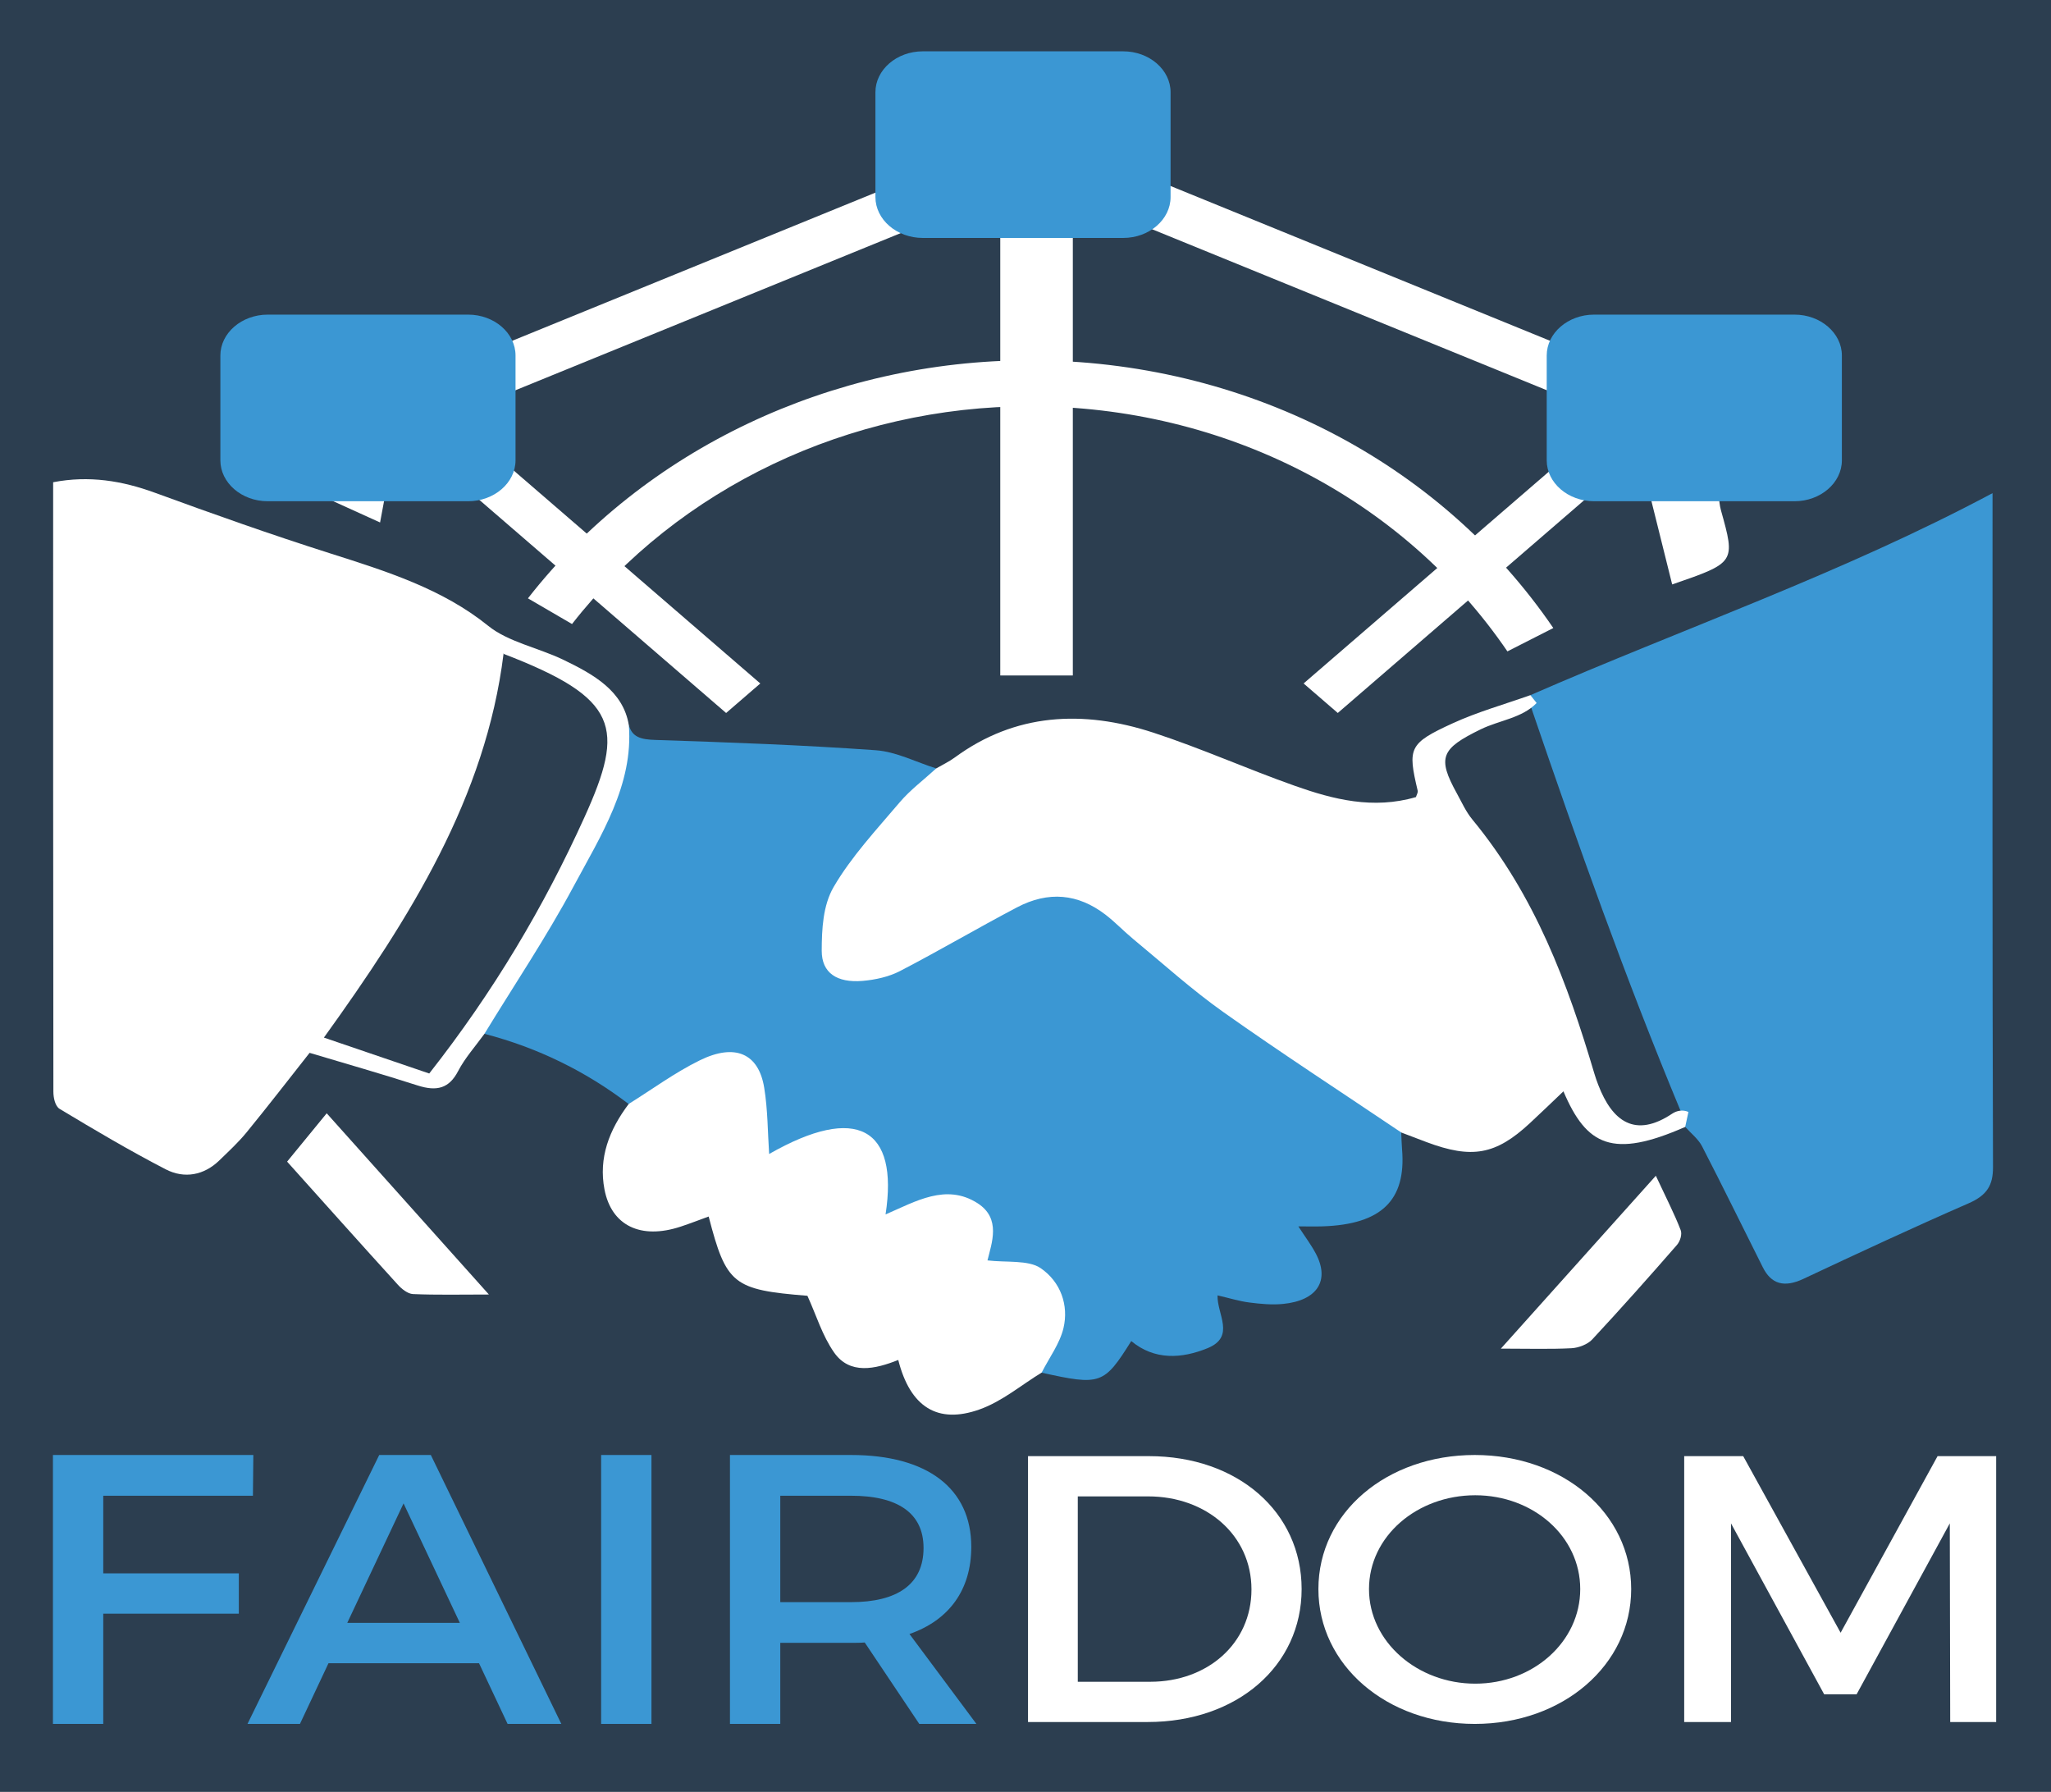 <?xml version="1.0" encoding="UTF-8" standalone="no"?>
<!-- Created with Inkscape (http://www.inkscape.org/) -->

<svg
   xmlns:dc="http://purl.org/dc/elements/1.1/"
   xmlns:cc="http://creativecommons.org/ns#"
   xmlns:rdf="http://www.w3.org/1999/02/22-rdf-syntax-ns#"
   xmlns:svg="http://www.w3.org/2000/svg"
   xmlns="http://www.w3.org/2000/svg"
   xmlns:sodipodi="http://sodipodi.sourceforge.net/DTD/sodipodi-0.dtd"
   xmlns:inkscape="http://www.inkscape.org/namespaces/inkscape"
   width="744.094"
   height="650"
   id="svg4313"
   version="1.1"
   inkscape:version="0.48.4 r9939"
   sodipodi:docname="fairdom-logo-square5.svg"
   inkscape:export-filename="/home/quyen/Downloads/fairdom-logo-square6.png"
   inkscape:export-xdpi="90"
   inkscape:export-ydpi="90">
  <defs
     id="defs4315" />
  <sodipodi:namedview
     id="base"
     pagecolor="#000000"
     bordercolor="#666666"
     borderopacity="1.0"
     inkscape:pageopacity="0"
     inkscape:pageshadow="2"
     inkscape:zoom="0.35"
     inkscape:cx="375"
     inkscape:cy="520"
     inkscape:document-units="px"
     inkscape:current-layer="layer1"
     showgrid="false"
     inkscape:window-width="1855"
     inkscape:window-height="1056"
     inkscape:window-x="65"
     inkscape:window-y="24"
     inkscape:window-maximized="1"
     showguides="true"
     inkscape:guide-bbox="true"
     showborder="false"
     inkscape:showpageshadow="false" />
  <g>
    <rect style="fill:#2c3e50;" width="100%" height="100%"/>
  </g>
  <g
     inkscape:label="Layer 1"
     inkscape:groupmode="layer"
     id="layer1"
     transform="translate(0,-402.362)">
    <g
       id="g3722"
       transform="matrix(10.252,0,0,10.735,-414.731,494.487)">
      <g
         transform="matrix(1.676,0,0,1.382,36.889,-11.386)"
         id="g3115">
        <g
           id="g3117">
          <rect
             id="rect3119"
             height="1.021"
             width="8.288"
             style="fill:#ffffff"
             transform="matrix(0.707,0.707,-0.707,0.707,15.799,-5.791)"
             y="15.665"
             x="10.745" />
        </g>
        <g
           id="g3121">
          <rect
             id="rect3123"
             height="8.288"
             width="1.021"
             style="fill:#ffffff"
             transform="matrix(0.707,0.707,-0.707,0.707,21.087,-18.557)"
             y="12.032"
             x="32.434" />
        </g>
        <g
           id="g3125">
          <rect
             id="rect3127"
             height="11.074"
             width="1.532"
             style="fill:#ffffff"
             y="7.471"
             x="23.247" />
        </g>
        <g
           id="g3129">
          <rect
             id="rect3131"
             height="14.432"
             width="1.123"
             style="fill:#ffffff"
             transform="matrix(0.427,0.904,-0.904,0.427,17.919,-9.993)"
             y="1.927"
             x="16.283" />
        </g>
        <g
           id="g3133">
          <rect
             id="rect3135"
             height="1.123"
             width="14.432"
             style="fill:#ffffff"
             transform="matrix(0.904,0.427,-0.427,0.904,6.987,-12.501)"
             y="8.772"
             x="24.16" />
        </g>
        <path
           inkscape:connector-curvature="0"
           id="path3137"
           d="m 15.404,19.757 c 0.071,0.3 0.26,0.353 0.558,0.364 1.553,0.059 3.107,0.124 4.656,0.252 0.435,0.036 0.852,0.291 1.277,0.445 0.046,0.365 -0.259,0.519 -0.459,0.718 -0.656,0.655 -1.198,1.385 -1.585,2.231 -0.197,0.43 -0.268,0.875 -0.23,1.34 0.048,0.583 0.349,0.824 0.923,0.715 0.459,-0.088 0.845,-0.348 1.236,-0.587 0.579,-0.353 1.101,-0.794 1.695,-1.123 0.827,-0.458 1.572,-0.449 2.17,0.275 1.59,1.922 3.741,3.158 5.6,4.747 0.192,0.164 0.448,0.282 0.468,0.586 0.006,0.139 0.008,0.278 0.018,0.417 0.087,1.238 -0.435,1.827 -1.669,1.877 -0.154,0.006 -0.309,10e-4 -0.521,10e-4 0.142,0.253 0.27,0.45 0.367,0.661 0.304,0.661 0.034,1.153 -0.69,1.235 -0.234,0.027 -0.478,0 -0.713,-0.035 -0.212,-0.031 -0.418,-0.107 -0.67,-0.174 -0.015,0.457 0.386,1.01 -0.213,1.292 -0.544,0.257 -1.118,0.298 -1.609,-0.175 -0.576,1.064 -0.647,1.093 -1.895,0.772 -0.06,-0.237 0.085,-0.423 0.16,-0.625 0.091,-0.244 0.18,-0.488 0.164,-0.755 -0.054,-0.909 -0.468,-1.228 -1.47,-1.125 -0.197,-0.151 -0.11,-0.357 -0.095,-0.548 0.073,-0.942 -0.317,-1.266 -1.212,-1.032 -0.299,0.078 -0.593,0.435 -0.882,0.217 -0.289,-0.218 -0.026,-0.602 -0.046,-0.913 -0.052,-0.804 -0.607,-1.179 -1.36,-0.901 -0.188,0.07 -0.362,0.167 -0.534,0.27 -0.166,0.1 -0.331,0.282 -0.541,0.165 -0.22,-0.123 -0.132,-0.353 -0.104,-0.544 0.061,-0.405 0.002,-0.798 -0.095,-1.188 -0.151,-0.605 -0.487,-0.784 -1.068,-0.538 -0.405,0.172 -0.778,0.408 -1.122,0.686 -0.152,0.123 -0.282,0.294 -0.514,0.261 -0.893,-0.788 -1.902,-1.37 -3.045,-1.715 -0.113,-0.343 0.149,-0.56 0.287,-0.809 0.821,-1.483 1.578,-2.997 2.188,-4.581 0.214,-0.557 0.43,-1.117 0.407,-1.734 -0.004,-0.156 0.014,-0.322 0.168,-0.425 z"
           style="fill:#3b97d3" />
        <path
           inkscape:connector-curvature="0"
           id="path3139"
           d="m 34.441,19.026 c 3.227,-1.632 6.595,-2.984 9.757,-4.939 0,0.267 0,0.46 0,0.652 0,5.276 -0.005,10.553 0.01,15.829 0.001,0.435 -0.121,0.684 -0.515,0.883 -1.174,0.593 -2.332,1.218 -3.488,1.847 -0.41,0.223 -0.681,0.126 -0.858,-0.284 -0.428,-0.986 -0.845,-1.977 -1.283,-2.959 -0.078,-0.175 -0.234,-0.316 -0.354,-0.472 -0.082,-0.125 -0.036,-0.281 -0.105,-0.41 -1.158,-3.226 -2.162,-6.5 -3.131,-9.786 -0.035,-0.118 -0.039,-0.239 -0.033,-0.361 z"
           style="fill:#3b97d3" />
        <path
           inkscape:connector-curvature="0"
           id="path3141"
           d="m 37.777,29.217 c -0.023,0.122 -0.045,0.244 -0.068,0.366 -1.534,0.782 -2.083,0.459 -2.571,-0.87 -0.246,0.271 -0.476,0.529 -0.712,0.782 -0.718,0.77 -1.219,0.875 -2.177,0.46 C 32.07,29.878 31.893,29.799 31.715,29.72 30.462,28.743 29.192,27.787 27.963,26.78 27.29,26.228 26.685,25.592 26.054,24.989 25.852,24.796 25.675,24.577 25.467,24.392 24.889,23.88 24.265,23.81 23.6,24.215 c -0.833,0.507 -1.639,1.058 -2.475,1.56 -0.229,0.137 -0.518,0.212 -0.787,0.238 -0.539,0.051 -0.862,-0.194 -0.861,-0.738 0.001,-0.524 0.025,-1.108 0.252,-1.559 0.371,-0.737 0.901,-1.397 1.393,-2.068 0.222,-0.303 0.513,-0.555 0.772,-0.83 0.132,-0.089 0.273,-0.166 0.394,-0.269 1.271,-1.08 2.701,-1.17 4.191,-0.606 1.016,0.385 1.985,0.89 2.992,1.302 0.811,0.332 1.649,0.579 2.553,0.273 0.012,-0.05 0.046,-0.109 0.036,-0.158 -0.213,-1.044 -0.188,-1.154 0.744,-1.648 0.52,-0.276 1.089,-0.461 1.636,-0.686 0.044,0.064 0.088,0.128 0.132,0.192 -0.306,0.369 -0.787,0.422 -1.176,0.641 -0.842,0.474 -0.928,0.69 -0.508,1.57 0.103,0.216 0.189,0.445 0.327,0.638 1.332,1.871 2.012,4.011 2.573,6.201 0.025,0.097 0.053,0.192 0.085,0.287 0.298,0.899 0.782,1.308 1.564,0.702 0.095,-0.072 0.219,-0.101 0.34,-0.04 z"
           style="fill:#ffffff" />
        <path
           inkscape:connector-curvature="0"
           id="path3143"
           d="m 15.402,29.021 c 0.498,-0.359 0.969,-0.763 1.499,-1.065 0.746,-0.425 1.245,-0.17 1.362,0.671 0.076,0.541 0.073,1.094 0.104,1.618 1.855,-1.227 2.738,-0.633 2.458,1.478 0.631,-0.315 1.278,-0.768 1.943,-0.274 0.502,0.373 0.297,0.975 0.209,1.398 0.392,0.055 0.864,-0.015 1.121,0.188 0.427,0.338 0.597,0.911 0.484,1.465 -0.077,0.379 -0.302,0.728 -0.461,1.09 -0.434,0.306 -0.831,0.702 -1.31,0.9 -0.89,0.368 -1.467,-0.061 -1.718,-1.209 -0.49,0.227 -1.025,0.365 -1.356,-0.185 -0.25,-0.415 -0.373,-0.905 -0.562,-1.384 -1.567,-0.146 -1.713,-0.276 -2.085,-1.938 -0.2,0.084 -0.39,0.17 -0.586,0.245 -0.849,0.327 -1.468,-0.023 -1.614,-0.908 -0.127,-0.769 0.097,-1.452 0.512,-2.09 z"
           style="fill:#ffffff" />
        <path
           inkscape:connector-curvature="0"
           id="path3145"
           d="m 9.025,29.25 c 1.159,1.5 2.253,2.915 3.425,4.431 -0.598,0 -1.102,0.014 -1.603,-0.011 C 10.735,33.664 10.605,33.542 10.526,33.44 9.751,32.453 8.985,31.459 8.189,30.432 8.447,30.068 8.704,29.704 9.025,29.25 z"
           style="fill:#ffffff" />
        <path
           inkscape:connector-curvature="0"
           id="path3147"
           d="m 33.817,35.004 c 1.11,-1.435 2.146,-2.772 3.272,-4.227 0.228,0.566 0.395,0.94 0.524,1.328 0.035,0.104 -0.01,0.273 -0.08,0.366 -0.586,0.779 -1.18,1.553 -1.79,2.312 -0.093,0.115 -0.283,0.202 -0.433,0.211 -0.456,0.027 -0.914,0.01 -1.493,0.01 z"
           style="fill:#ffffff" />
        <path
           inkscape:connector-curvature="0"
           id="path3149"
           d="m 36.965,14.138 c 0.483,0.004 0.966,0.008 1.449,0.012 0.016,0.117 0.021,0.237 0.049,0.352 0.309,1.282 0.31,1.282 -1.029,1.817 -0.158,-0.736 -0.314,-1.459 -0.469,-2.181 z"
           style="fill:#ffffff" />
        <path
           inkscape:connector-curvature="0"
           id="path3151"
           d="M 8.885,14.138 C 9.343,14.14 9.8,14.143 10.258,14.145 10.23,14.317 10.202,14.49 10.152,14.804 9.688,14.56 9.286,14.349 8.885,14.138 z"
           style="fill:#ffffff" />
        <path
           inkscape:connector-curvature="0"
           id="path3153"
           d="m 15.404,19.757 c -0.119,-0.832 -0.739,-1.238 -1.39,-1.6 C 13.493,17.868 12.853,17.723 12.436,17.332 11.468,16.427 10.292,15.999 9.094,15.558 7.849,15.1 6.621,14.595 5.4,14.078 4.703,13.783 4.009,13.651 3.249,13.82 c 0,4.988 -10e-4,9.945 0.005,14.902 0,0.144 0.036,0.353 0.132,0.42 0.733,0.511 1.472,1.018 2.238,1.477 0.399,0.239 0.812,0.144 1.132,-0.215 0.199,-0.223 0.404,-0.443 0.576,-0.686 0.458,-0.649 0.899,-1.31 1.332,-1.946 0.787,0.273 1.537,0.52 2.276,0.796 0.415,0.155 0.671,0.07 0.859,-0.348 0.145,-0.323 0.368,-0.611 0.557,-0.914 0.63,-1.196 1.31,-2.369 1.877,-3.594 0.581,-1.253 1.272,-2.493 1.171,-3.955 z m -0.936,2.253 c -0.854,2.185 -1.919,4.265 -3.278,6.267 -0.721,-0.285 -1.452,-0.573 -2.224,-0.878 1.821,-2.928 3.417,-5.875 3.793,-9.383 -0.004,-0.002 -0.006,-0.003 -0.01,-0.005 -0.015,-0.007 -0.039,0.006 0.011,-0.003 0,0.003 -10e-4,0.005 -10e-4,0.008 2.442,1.088 2.569,1.796 1.709,3.994 z"
           style="fill:#ffffff" />
        <path
           inkscape:connector-curvature="0"
           id="path3155"
           d="m 25.843,7.847 h -4.232 c -0.55,0 -1,-0.45 -1,-1 V 4.284 c 0,-0.55 0.45,-1 1,-1 h 4.232 c 0.55,0 1,0.45 1,1 v 2.563 c 0,0.55 -0.45,1 -1,1 z"
           style="fill:#3b97d3" />
        <path
           inkscape:connector-curvature="0"
           id="path3157"
           d="m 40.017,14.285 h -4.232 c -0.55,0 -1,-0.45 -1,-1 v -2.563 c 0,-0.55 0.45,-1 1,-1 h 4.232 c 0.55,0 1,0.45 1,1 v 2.563 c 0,0.55 -0.45,1 -1,1 z"
           style="fill:#3b97d3" />
        <path
           inkscape:connector-curvature="0"
           id="path3159"
           d="M 12.011,14.285 H 7.78 c -0.55,0 -1,-0.45 -1,-1 v -2.563 c 0,-0.55 0.45,-1 1,-1 h 4.232 c 0.55,0 1,0.45 1,1 v 2.563 c -0.001,0.55 -0.451,1 -1.001,1 z"
           style="fill:#3b97d3" />
        <g
           id="g3161">
          <path
             inkscape:connector-curvature="0"
             id="path3163"
             d="m 33.955,17.956 c -2.211,-3.753 -5.981,-5.993 -10.086,-5.993 -3.805,0 -7.418,1.99 -9.664,5.324 l -0.931,-0.628 c 2.455,-3.644 6.416,-5.82 10.596,-5.82 4.506,0 8.639,2.447 11.054,6.546 l -0.969,0.571 z"
             style="fill:#ffffff" />
        </g>
      </g>
      <g
         transform="matrix(0.809,0,0,0.696,-1.627,30.844)"
         id="g3165">
        <path
           inkscape:connector-curvature="0"
           id="path3167"
           d="m 56.532,15.972 v 3.768 h 5.931 v 1.958 H 56.532 V 27.05 H 54.331 V 13.994 h 8.766 l -0.018,1.977 h -6.547 z"
           style="fill:#3b97d3" />
        <path
           inkscape:connector-curvature="0"
           id="path3169"
           d="m 66.385,24.103 -1.249,2.947 h -2.294 l 5.762,-13.056 h 2.257 l 5.708,13.056 h -2.35 l -1.25,-2.947 h -6.584 z m 3.283,-7.759 -2.462,5.8 h 4.924 l -2.462,-5.8 z"
           style="fill:#3b97d3" />
        <path
           inkscape:connector-curvature="0"
           id="path3171"
           d="M 78.311,27.05 V 13.994 h 2.201 V 27.05 h -2.201 z"
           style="fill:#3b97d3" />
        <path
           inkscape:connector-curvature="0"
           id="path3173"
           d="m 89.841,23.096 c -0.187,0.018 -0.392,0.018 -0.597,0.018 H 86.147 V 27.05 H 83.946 V 13.994 h 5.297 c 3.338,0 5.259,1.623 5.259,4.458 0,2.089 -0.97,3.562 -2.704,4.233 l 2.928,4.365 h -2.499 l -2.386,-3.954 z m -0.597,-1.958 c 2.014,0 3.17,-0.858 3.17,-2.63 0,-1.715 -1.156,-2.536 -3.17,-2.536 h -3.097 v 5.166 h 3.097 z"
           style="fill:#3b97d3" />
        <g
           id="g3175">
          <path
             inkscape:connector-curvature="0"
             id="path3177"
             d="m 102.277,14.05 c 3.873,0 6.675,2.71 6.675,6.454 0,3.725 -2.821,6.454 -6.731,6.454 H 96.984 V 14.05 h 5.293 z m -3.116,10.954 h 3.171 c 2.508,0 4.426,-1.863 4.426,-4.482 0,-2.636 -1.973,-4.518 -4.518,-4.518 h -3.079 v 9 z"
             style="fill:#ffffff" />
          <path
             inkscape:connector-curvature="0"
             id="path3179"
             d="m 123.368,20.504 c 0,3.688 -2.986,6.546 -6.841,6.546 -3.854,0 -6.841,-2.858 -6.841,-6.546 0,-3.707 2.987,-6.51 6.841,-6.51 3.855,0 6.841,2.822 6.841,6.51 z m -11.469,0 c 0,2.563 2.121,4.592 4.648,4.592 2.527,0 4.592,-2.028 4.592,-4.592 0,-2.564 -2.065,-4.555 -4.592,-4.555 -2.546,10e-4 -4.648,1.992 -4.648,4.555 z"
             style="fill:#ffffff" />
          <path
             inkscape:connector-curvature="0"
             id="path3181"
             d="m 137.323,26.958 -0.018,-9.644 -4.076,8.298 h -1.42 l -4.075,-8.298 v 9.644 h -2.047 V 14.05 h 2.581 l 4.261,8.574 4.241,-8.574 h 2.563 v 12.908 h -2.01 z"
             style="fill:#ffffff" />
        </g>
      </g>
    </g>
  </g>
</svg>
